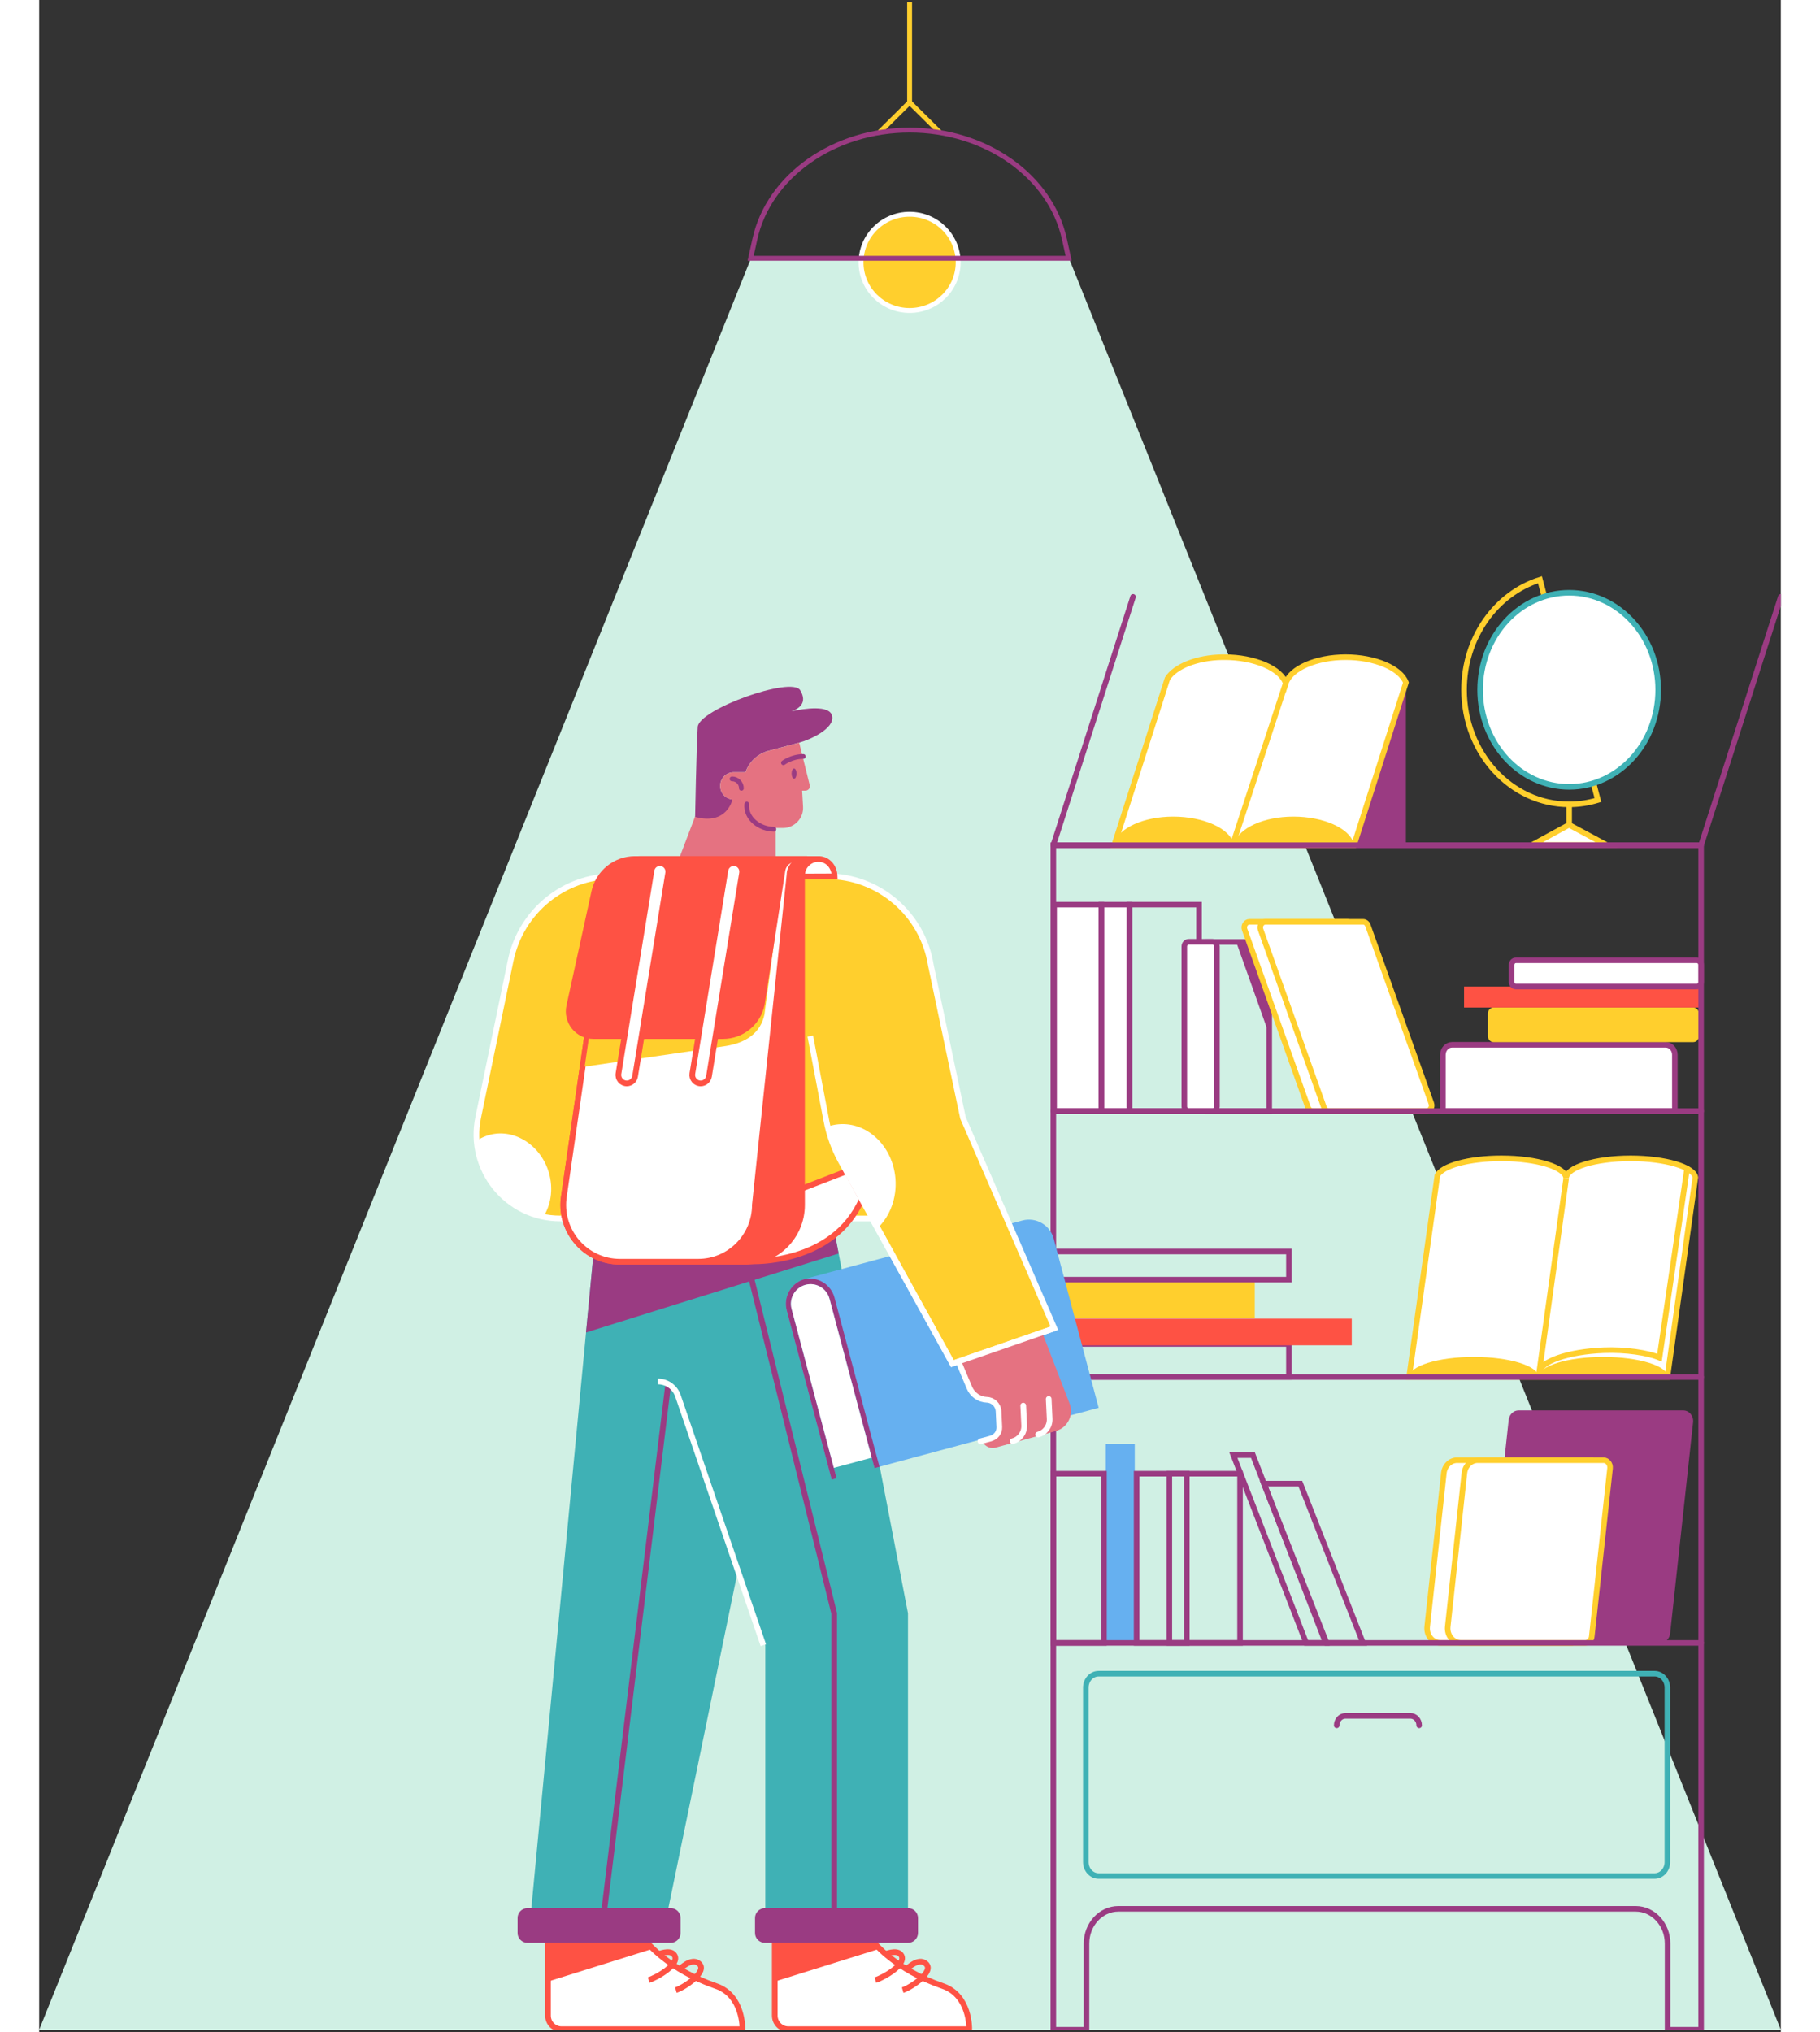 <svg width="395" height="441" viewBox="0 0 378 441" fill="none" xmlns="http://www.w3.org/2000/svg">
<rect x="0" y="0" width="378" height="441" fill="#333333" stroke="none"/>
<g clip-path="url(#clip0_1955_52919)">
<path d="M378 440.5H0L154.468 56.116H223.532L378 440.5Z" fill="#D0F0E4"/>
<path d="M182.366 28.719L188.913 22.231L195.46 28.719" stroke="#FFCF2D" stroke-width="1.063" stroke-miterlimit="10"/>
<path d="M188.914 22.231V0.5" stroke="#FFCF2D" stroke-width="1.063" stroke-miterlimit="10"/>
<path d="M188.914 67.385C194.736 67.385 199.455 62.708 199.455 56.939C199.455 51.17 194.736 46.493 188.914 46.493C183.093 46.493 178.374 51.17 178.374 56.939C178.374 62.708 183.093 67.385 188.914 67.385Z" fill="#FFCF2D" stroke="white" stroke-width="1.063" stroke-miterlimit="10"/>
<path d="M223.43 56.056H154.412L155.332 51.892C158.361 38.18 172.479 28.234 188.928 28.234C197.153 28.234 204.798 30.72 210.752 34.914C216.72 39.107 220.995 45.022 222.51 51.878L223.43 56.056Z" stroke="#9A3B82" stroke-width="1.063" stroke-miterlimit="10" stroke-linecap="round"/>
<path d="M237.78 313.319H231.498V356.544H237.78V313.319Z" fill="#66B0F0"/>
<path d="M351.846 356.544H316.086C314.795 356.544 313.797 355.326 313.957 353.933L318.934 308.141C319.067 306.966 319.985 306.081 321.063 306.081H356.823C358.114 306.081 359.112 307.299 358.952 308.692L353.975 354.485C353.842 355.659 352.924 356.544 351.846 356.544Z" fill="#9A3B82"/>
<path d="M332.361 356.544H304.121C302.391 356.544 301.047 354.891 301.246 353.019L304.866 319.672C305.039 318.091 306.277 316.887 307.741 316.887H336.66L332.361 356.544Z" fill="white" stroke="#FFCF2D" stroke-width="1.207" stroke-miterlimit="10"/>
<path d="M335.529 356.544H308.58C306.85 356.544 305.506 354.891 305.705 353.019L309.325 319.672C309.498 318.091 310.736 316.887 312.2 316.887H339.495C340.36 316.887 341.039 317.714 340.932 318.657L336.967 355.137C336.887 355.949 336.261 356.544 335.529 356.544Z" fill="white" stroke="#FFCF2D" stroke-width="1.207" stroke-miterlimit="10"/>
<path d="M249.078 319.817H238.178V356.544H249.078V319.817Z" stroke="#9A3B82" stroke-width="1.207" stroke-miterlimit="10" stroke-linecap="round"/>
<path d="M260.63 319.817H245.285V356.544H260.63V319.817Z" stroke="#9A3B82" stroke-width="1.207" stroke-miterlimit="10" stroke-linecap="round"/>
<path d="M279.223 356.544H274.977L259.18 315.785H263.426L279.223 356.544Z" stroke="#9A3B82" stroke-width="1.207" stroke-miterlimit="10" stroke-linecap="round"/>
<path d="M287.314 356.544H279.409L265.808 321.979H273.713L287.314 356.544Z" stroke="#9A3B82" stroke-width="1.207" stroke-miterlimit="10" stroke-linecap="round"/>
<path d="M231.099 319.817H220.106V356.544H231.099V319.817Z" stroke="#9A3B82" stroke-width="1.207" stroke-miterlimit="10" stroke-linecap="round"/>
<path d="M271.236 291.663H220.105V298.828H271.236V291.663Z" stroke="#9A3B82" stroke-width="1.207" stroke-miterlimit="10" stroke-linecap="round"/>
<path d="M284.877 286.18H220.105V291.953H284.877V286.18Z" fill="#FE5244"/>
<path d="M263.823 277.854H220.105V286.034H263.823V277.854Z" fill="#FFCF2D"/>
<path d="M271.236 271.602H220.105V277.709H271.236V271.602Z" stroke="#9A3B82" stroke-width="1.207" stroke-miterlimit="10" stroke-linecap="round"/>
<path d="M359.459 255.502L359.419 255.748L353.377 298.828H297.323L303.365 255.748L303.445 255.139C304.403 253.021 310.258 251.382 317.352 251.382C325.111 251.382 331.392 253.341 331.392 255.748C331.392 253.341 337.674 251.382 345.432 251.382C352.925 251.397 359.033 253.21 359.459 255.502Z" fill="white" stroke="#FFCF2D" stroke-width="1.207" stroke-miterlimit="10"/>
<path d="M325.417 298.843L331.405 255.763" stroke="#FFCF2D" stroke-width="1.207" stroke-miterlimit="10"/>
<path d="M325.417 298.843C325.417 296.435 319.135 294.477 311.377 294.477C303.618 294.477 297.336 296.435 297.336 298.843H325.417Z" fill="#FFCF2D"/>
<path d="M353.497 298.843C353.497 296.435 347.216 294.477 339.457 294.477C331.698 294.477 325.417 296.435 325.417 298.843H353.497Z" fill="#FFCF2D"/>
<path d="M325.63 297.929C325.55 295.521 331.765 293.331 339.524 293.026C344.368 292.838 349.146 293.578 351.661 294.636L357.65 253.602" stroke="#FFCF2D" stroke-width="1.207" stroke-miterlimit="10" stroke-linecap="round"/>
<path d="M354.987 241.127H304.655V228.914C304.655 227.71 305.546 226.738 306.651 226.738H353.004C354.108 226.738 355 227.71 355 228.914V241.127H354.987Z" fill="white" stroke="#9A3B82" stroke-width="1.207" stroke-miterlimit="10" stroke-linecap="round"/>
<path d="M359.005 226.158H315.633C314.954 226.158 314.422 225.564 314.422 224.838V219.979C314.422 219.239 314.968 218.659 315.633 218.659H359.005C359.684 218.659 360.216 219.254 360.216 219.979V224.838C360.216 225.564 359.67 226.158 359.005 226.158Z" fill="#FFCF2D"/>
<path d="M360.697 214.104H309.247V218.659H360.697V214.104Z" fill="#FE5244"/>
<path d="M359.765 214.104H320.492C319.973 214.104 319.56 213.64 319.56 213.089V209.419C319.56 208.853 319.986 208.404 320.492 208.404H359.765C360.284 208.404 360.696 208.868 360.696 209.419V213.089C360.696 213.64 360.284 214.104 359.765 214.104Z" fill="white" stroke="#9A3B82" stroke-width="1.207" stroke-miterlimit="10" stroke-linecap="round"/>
<path d="M251.727 196.321H236.622V241.128H251.727V196.321Z" stroke="#9A3B82" stroke-width="1.207" stroke-miterlimit="10" stroke-linecap="round"/>
<path d="M236.622 196.321H230.526V241.128H236.622V196.321Z" fill="white" stroke="#9A3B82" stroke-width="1.207" stroke-miterlimit="10" stroke-linecap="round"/>
<path d="M230.527 196.321H220.28V241.128H230.527V196.321Z" fill="white" stroke="#9A3B82" stroke-width="1.207" stroke-miterlimit="10" stroke-linecap="round"/>
<path d="M266.964 204.415H253.723V241.142H266.964V204.415Z" stroke="#9A3B82" stroke-width="1.207" stroke-miterlimit="10" stroke-linecap="round"/>
<path d="M254.683 241.128H249.466C248.96 241.128 248.534 240.678 248.534 240.112V205.402C248.534 204.85 248.947 204.386 249.466 204.386H254.683C255.188 204.386 255.614 204.836 255.614 205.402V240.112C255.601 240.678 255.188 241.128 254.683 241.128Z" fill="white" stroke="#9A3B82" stroke-width="1.207" stroke-miterlimit="10" stroke-linecap="round"/>
<path d="M266.967 204.415V224.548L259.793 204.415H266.967Z" fill="#9A3B82"/>
<path d="M297.627 241.128H276.44C275.974 241.128 275.548 240.809 275.388 240.344L261.627 201.732C261.335 200.92 261.88 200.049 262.679 200.049H283.866C284.331 200.049 284.757 200.368 284.917 200.833L298.678 239.445C298.971 240.257 298.425 241.128 297.627 241.128Z" fill="white" stroke="#FFCF2D" stroke-width="1.207" stroke-miterlimit="10"/>
<path d="M301.089 241.128H279.902C279.436 241.128 279.01 240.809 278.851 240.344L265.09 201.732C264.797 200.92 265.343 200.049 266.141 200.049H287.328C287.794 200.049 288.22 200.368 288.379 200.833L302.14 239.445C302.433 240.257 301.887 241.128 301.089 241.128Z" fill="white" stroke="#FFCF2D" stroke-width="1.207" stroke-miterlimit="10"/>
<path d="M338.299 173.621C336.316 174.23 334.213 174.564 332.058 174.564C319.455 174.564 309.247 163.438 309.247 149.702C309.247 138.373 316.207 128.8 325.723 125.812L338.299 173.621Z" stroke="#FFCF2D" stroke-width="1.207" stroke-miterlimit="10"/>
<path d="M332.058 174.563V183.426" stroke="#FFCF2D" stroke-width="1.207" stroke-miterlimit="10"/>
<path d="M332.058 170.763C342.73 170.763 351.381 161.334 351.381 149.702C351.381 138.07 342.73 128.641 332.058 128.641C321.385 128.641 312.734 138.07 312.734 149.702C312.734 161.334 321.385 170.763 332.058 170.763Z" fill="white" stroke="#3FB1B5" stroke-width="1.207" stroke-miterlimit="10"/>
<path d="M340.135 183.368H324.045L332.03 179.002L340.135 183.368Z" fill="white" stroke="#FFCF2D" stroke-width="1.207" stroke-miterlimit="10"/>
<path d="M360.699 183.426V440.5H353.419V421.788C353.419 417.625 350.318 414.246 346.499 414.246H234.229C230.41 414.246 227.309 417.625 227.309 421.788V440.5H220.109V183.426H360.699Z" stroke="#9A3B82" stroke-width="1.207" stroke-miterlimit="10" stroke-linecap="round"/>
<path d="M350.596 407.124H229.943C228.413 407.124 227.162 405.775 227.162 404.092V366.248C227.162 364.58 228.399 363.217 229.943 363.217H350.596C352.127 363.217 353.378 364.566 353.378 366.248V404.092C353.378 405.775 352.127 407.124 350.596 407.124Z" stroke="#3FB1B5" stroke-width="1.207" stroke-miterlimit="10"/>
<path d="M296.631 148.121V183.426H285.292L296.631 148.121Z" fill="#9A3B82"/>
<path d="M296.632 148.121L296.552 148.382L285.36 183.426H233.324L244.517 148.382L244.876 147.265C246.553 144.64 251.197 142.725 256.734 142.624C256.827 142.624 256.907 142.624 257 142.624C257.093 142.624 257.173 142.624 257.266 142.624C263.734 142.624 269.496 145.075 270.548 148.295C271.586 145.075 277.095 142.624 283.563 142.624C289.898 142.624 295.447 144.988 296.632 148.121Z" fill="white" stroke="#FFCF2D" stroke-width="1.207" stroke-miterlimit="10"/>
<path d="M270.535 148.295L259.236 182.701" stroke="#FFCF2D" stroke-width="1.207" stroke-miterlimit="10" stroke-linecap="round"/>
<path d="M259.209 182.991H233.324C234.282 179.728 239.659 177.218 246.127 177.218C252.621 177.218 258.251 179.728 259.209 182.991Z" fill="#FFCF2D"/>
<path d="M285.293 182.991H259.408C260.366 179.728 265.743 177.218 272.211 177.218C278.705 177.218 284.335 179.728 285.293 182.991Z" fill="#FFCF2D"/>
<path d="M281.606 374.43C281.606 373.298 282.445 372.37 283.496 372.37H297.616C298.654 372.37 299.506 373.284 299.506 374.43" stroke="#9A3B82" stroke-width="1.207" stroke-miterlimit="10" stroke-linecap="round"/>
<path d="M220.109 298.843H360.699" stroke="#9A3B82" stroke-width="1.207" stroke-miterlimit="10" stroke-linecap="round"/>
<path d="M220.109 241.127H360.699" stroke="#9A3B82" stroke-width="1.207" stroke-miterlimit="10" stroke-linecap="round"/>
<path d="M220.109 356.544H360.699" stroke="#9A3B82" stroke-width="1.207" stroke-miterlimit="10" stroke-linecap="round"/>
<path d="M237.41 129.525L220.109 183.426H360.699L377.999 129.525" stroke="#9A3B82" stroke-width="1.207" stroke-miterlimit="10" stroke-linecap="round" stroke-linejoin="round"/>
<path d="M110.43 421.624V437.416C110.43 439.057 111.743 440.377 113.374 440.377H152.635C152.635 440.377 152.866 433.047 146.89 431.001C136.743 427.532 132.009 421.624 132.009 421.624H110.43Z" fill="white" stroke="#FE5244" stroke-width="1.235" stroke-miterlimit="10"/>
<path d="M132.268 429.709C133.87 429.259 139.644 426.051 137.666 424.062C136.728 423.119 134.476 424.062 134.476 424.062" stroke="#FE5244" stroke-width="1.235" stroke-miterlimit="10"/>
<path d="M138.187 431.886C139.789 431.436 145.332 427.851 143.152 426.095C141.507 424.759 139.039 427.343 139.039 427.343" stroke="#FE5244" stroke-width="1.235" stroke-miterlimit="10"/>
<path d="M133.221 422.901L110.43 430.028V421.624H132.023C132.023 421.624 132.413 422.118 133.221 422.901Z" fill="#FE5244"/>
<path d="M159.651 421.624V437.416C159.651 439.057 160.964 440.377 162.595 440.377H201.856C201.856 440.377 202.087 433.047 196.111 431.001C185.964 427.532 181.23 421.624 181.23 421.624H159.651Z" fill="white" stroke="#FE5244" stroke-width="1.235" stroke-miterlimit="10"/>
<path d="M181.489 429.709C183.091 429.259 188.865 426.051 186.888 424.062C185.949 423.119 183.698 424.062 183.698 424.062" stroke="#FE5244" stroke-width="1.235" stroke-miterlimit="10"/>
<path d="M187.408 431.886C189.01 431.436 194.553 427.851 192.374 426.095C190.728 424.759 188.26 427.343 188.26 427.343" stroke="#FE5244" stroke-width="1.235" stroke-miterlimit="10"/>
<path d="M182.442 422.901L159.651 430.028V421.624H181.244C181.244 421.624 181.634 422.118 182.442 422.901Z" fill="#FE5244"/>
<path d="M121.038 264.427L106.821 414.105H136.555L151.494 341.574L157.6 357.032V414.105H188.561V350.109L172.049 264.427H121.038Z" fill="#3FB1B5"/>
<path d="M136.525 300.38L122.697 414.105" stroke="#9A3B82" stroke-width="1.235" stroke-miterlimit="10"/>
<path d="M172.538 414.105V350.109L153.139 271.684" stroke="#9A3B82" stroke-width="1.235" stroke-miterlimit="10"/>
<path d="M157.167 357.032L138.634 302.906C137.999 301.048 136.252 299.8 134.289 299.8" stroke="white" stroke-width="1.235" stroke-miterlimit="10"/>
<path d="M118.687 289.175L121.04 264.427H172.05L173.508 272.033L118.687 289.175Z" fill="#9A3B82"/>
<path d="M188.619 421.624H157.484C156.315 421.624 155.362 420.666 155.362 419.491V416.239C155.362 415.063 156.315 414.105 157.484 414.105H188.619C189.788 414.105 190.74 415.063 190.74 416.239V419.491C190.726 420.666 189.788 421.624 188.619 421.624Z" fill="#9A3B82"/>
<path d="M137.09 421.624H105.955C104.786 421.624 103.833 420.666 103.833 419.491V416.239C103.833 415.063 104.786 414.105 105.955 414.105H137.09C138.259 414.105 139.212 415.063 139.212 416.239V419.491C139.197 420.666 138.259 421.624 137.09 421.624Z" fill="#9A3B82"/>
<path d="M220.189 268.81L229.946 305.519L181.303 318.597L171.531 281.859C171.228 280.713 170.492 279.813 169.554 279.261C168.616 278.71 167.461 278.521 166.321 278.826C164.054 279.435 162.698 281.787 163.304 284.066L173.076 320.803L172.008 321.093L162.25 284.385C161.471 281.468 163.145 278.477 166.003 277.607C166.061 277.592 166.119 277.578 166.176 277.563L213.405 264.862C216.364 264.079 219.395 265.849 220.189 268.81Z" fill="#66B0F0"/>
<path d="M172.614 281.613L182.371 318.321L181.303 318.611L171.531 281.874C171.228 280.727 170.492 279.827 169.554 279.276C168.616 278.724 167.461 278.535 166.321 278.84C164.054 279.45 162.698 281.801 163.304 284.08L173.076 320.818L172.008 321.108L162.25 284.399C161.471 281.482 163.145 278.492 166.003 277.621C168.904 276.939 171.834 278.695 172.614 281.613Z" fill="#9A3B82"/>
<path d="M171.53 281.86L180.696 316.347L172.468 318.554L163.303 284.066C162.697 281.787 164.039 279.436 166.319 278.826C167.46 278.521 168.614 278.71 169.553 279.261C170.491 279.813 171.227 280.713 171.53 281.86Z" fill="white"/>
<path d="M220.332 288.26L198.205 295.924L180.739 264.427H113.043C101.539 264.427 92.937 253.787 95.29 242.465L102.333 208.442C104.542 197.788 113.881 190.153 124.692 190.153H170.982C182.197 190.153 191.753 198.34 193.528 209.473L200.5 242.596L220.332 288.26Z" fill="#FFCF2D" stroke="white" stroke-width="1.235" stroke-miterlimit="10"/>
<path d="M109.434 264.064C101.467 262.453 95.549 255.631 94.942 247.589C95.549 247.168 96.227 246.805 96.949 246.544C102.188 244.599 108.178 247.792 110.358 253.671C111.7 257.358 111.239 261.219 109.434 264.064Z" fill="white"/>
<path d="M159.84 169.746V190.168H137.424L142.591 176.582L159.84 169.746Z" fill="#E57281"/>
<path d="M164.995 161.153C164.981 161.153 164.952 161.167 164.937 161.167L158.283 162.938C155.901 163.577 154.068 165.347 153.289 167.583H150.734C149.117 167.583 147.804 168.904 147.804 170.529V170.573C147.804 172.111 148.973 173.374 150.474 173.505C150.46 173.519 150.46 173.519 150.46 173.519C150.46 173.519 149.276 179.18 142.362 177.279C142.362 177.279 142.637 162.386 142.925 157.756C143.171 153.939 163.306 146.71 165.168 149.787C166.814 152.516 164.908 153.793 163.292 154.36C166.15 153.75 171.548 152.937 172.097 155.361C172.732 158.177 167.03 160.615 164.995 161.153Z" fill="#9A3B82"/>
<path d="M166.294 171.589H165.586L165.788 175.072C165.933 177.569 163.941 179.688 161.458 179.688H158.34C155.338 179.688 152.899 177.235 152.899 174.216V173.534H150.748C149.131 173.534 147.818 172.213 147.818 170.587V170.544C147.818 168.918 149.131 167.597 150.748 167.597H153.303C154.082 165.362 155.915 163.577 158.297 162.952L164.951 161.182L167.232 170.37C167.463 170.95 166.914 171.589 166.294 171.589Z" fill="#E57281"/>
<path d="M153.577 174.492C153.274 177.685 156.45 179.964 159.452 179.964" stroke="#9A3B82" stroke-width="1.029" stroke-miterlimit="10" stroke-linecap="round"/>
<path d="M152.407 171.082C152.407 169.949 151.498 169.034 150.373 169.034" stroke="#9A3B82" stroke-width="1.029" stroke-miterlimit="10" stroke-linecap="round"/>
<path d="M163.839 169.006C164.134 169.006 164.373 168.506 164.373 167.888C164.373 167.271 164.134 166.77 163.839 166.77C163.544 166.77 163.305 167.271 163.305 167.888C163.305 168.506 163.544 169.006 163.839 169.006Z" fill="#9A3B82"/>
<path d="M161.529 165.537C161.529 165.537 163.304 164.172 165.844 164.172" stroke="#9A3B82" stroke-width="1.029" stroke-miterlimit="10" stroke-linecap="round"/>
<path d="M154.658 273.73C154.658 273.73 172.339 274.5 178.561 260.231L175.27 254.179L165.44 257.982L154.658 273.73Z" fill="white" stroke="#FE5244" stroke-width="1.235" stroke-miterlimit="10"/>
<path d="M168.816 186.423C167.964 186.496 167.185 186.873 166.607 187.454C165.972 188.093 165.568 188.978 165.568 189.965V261.48C165.568 268.302 160.069 273.833 153.285 273.833H126.018C118.686 273.833 113.028 267.432 113.807 260.16V260.145L123.622 192.258C124.113 188.905 126.957 186.423 130.334 186.423H168.816Z" fill="#FE5244" stroke="#FE5244" stroke-width="1.235" stroke-miterlimit="10"/>
<path d="M166.073 186.423C165.221 186.496 164.442 186.873 163.865 187.454C163.33 187.991 162.97 188.688 162.869 189.471C162.854 189.631 162.84 189.791 162.84 189.95L162.262 195.423L155.334 261.466C155.334 268.288 149.835 273.818 143.05 273.818H126.033C118.7 273.818 113.042 267.417 113.821 260.145V260.13L118.253 229.446L123.637 192.244C123.68 191.924 123.752 191.605 123.839 191.286C124.676 188.426 127.303 186.409 130.334 186.409H166.073V186.423Z" fill="white" stroke="#FE5244" stroke-width="1.235" stroke-miterlimit="10"/>
<path d="M159.997 200.662L157.413 220.156C156.561 224.148 153.472 226.281 148.998 227.007L118.397 231.478L122.858 200.648H159.997V200.662Z" fill="#FFCF2D"/>
<path d="M164.976 186.423H164.211C162.826 186.408 161.613 187.396 161.339 188.774L156.835 217.993C155.984 221.985 152.476 224.844 148.42 224.844H120.259C116.853 224.844 114.312 221.68 115.049 218.327L120.476 193.535C121.385 189.384 125.051 186.423 129.281 186.423H164.976Z" fill="#FE5244" stroke="#FE5244" stroke-width="1.235" stroke-miterlimit="10"/>
<path d="M141.764 232.973L148.938 188.862C149.083 187.976 149.848 187.309 150.742 187.309C151.868 187.309 152.734 188.325 152.547 189.457L145.373 233.568C145.229 234.453 144.464 235.121 143.569 235.121C142.443 235.121 141.577 234.105 141.764 232.973Z" fill="white" stroke="#FE5244" stroke-width="1.235" stroke-miterlimit="10"/>
<path d="M125.73 232.973L132.904 188.862C133.048 187.976 133.813 187.309 134.708 187.309C135.834 187.309 136.7 188.325 136.512 189.457L129.338 233.568C129.194 234.453 128.429 235.121 127.534 235.121C126.408 235.121 125.542 234.105 125.73 232.973Z" fill="white" stroke="#FE5244" stroke-width="1.235" stroke-miterlimit="10"/>
<path d="M172.641 190.183L165.583 190.212V189.965C165.583 188.978 165.973 188.093 166.622 187.454C167.2 186.873 167.965 186.496 168.831 186.423H169.408C171.183 186.568 172.584 188.078 172.641 190.183Z" fill="white" stroke="#FE5244" stroke-width="1.235" stroke-miterlimit="10"/>
<path d="M217.692 289.175L223.639 304.604C224.592 307.086 223.206 309.844 220.666 310.555L207.603 314.155C206.809 314.373 205.972 314.184 205.351 313.647L204.023 312.486L206.737 311.76C207.935 311.441 208.743 310.323 208.685 309.075L208.382 305.998C208.324 304.619 207.213 303.516 205.842 303.472H205.986C204.326 303.414 202.709 302.383 202.06 300.845L199.981 295.286L217.692 289.175Z" fill="#E57281"/>
<path d="M204.297 312.791L206.433 312.21C207.631 311.891 208.439 310.918 208.382 309.67L208.223 306.303C208.165 304.924 207.054 303.821 205.682 303.777C204.022 303.719 202.55 302.688 201.901 301.15L199.678 295.881" stroke="white" stroke-width="1.235" stroke-miterlimit="10" stroke-linecap="round"/>
<path d="M211.282 312.762C212.812 312.355 213.851 310.933 213.779 309.336L213.577 305.04" stroke="white" stroke-width="1.235" stroke-miterlimit="10" stroke-linecap="round"/>
<path d="M216.811 311.325C218.34 310.918 219.379 309.496 219.307 307.899L219.105 303.603" stroke="white" stroke-width="1.235" stroke-miterlimit="10" stroke-linecap="round"/>
<path d="M167.361 224.844L170.854 243.22C171.446 246.355 172.543 249.389 174.087 252.176L198.192 295.924L220.32 288.26" stroke="white" stroke-width="1.235" stroke-miterlimit="10"/>
<path d="M181.983 266.517L174.087 252.176C172.759 249.752 171.764 247.168 171.128 244.483C171.879 244.236 172.658 244.062 173.481 243.989C179.717 243.438 185.245 248.707 185.837 255.747C186.183 260.014 184.639 263.947 181.983 266.517Z" fill="white"/>
</g>
<defs>
<clipPath id="clip0_1955_52919">
<rect width="378" height="440" fill="white" transform="translate(0 0.5)"/>
</clipPath>
</defs>
</svg>
